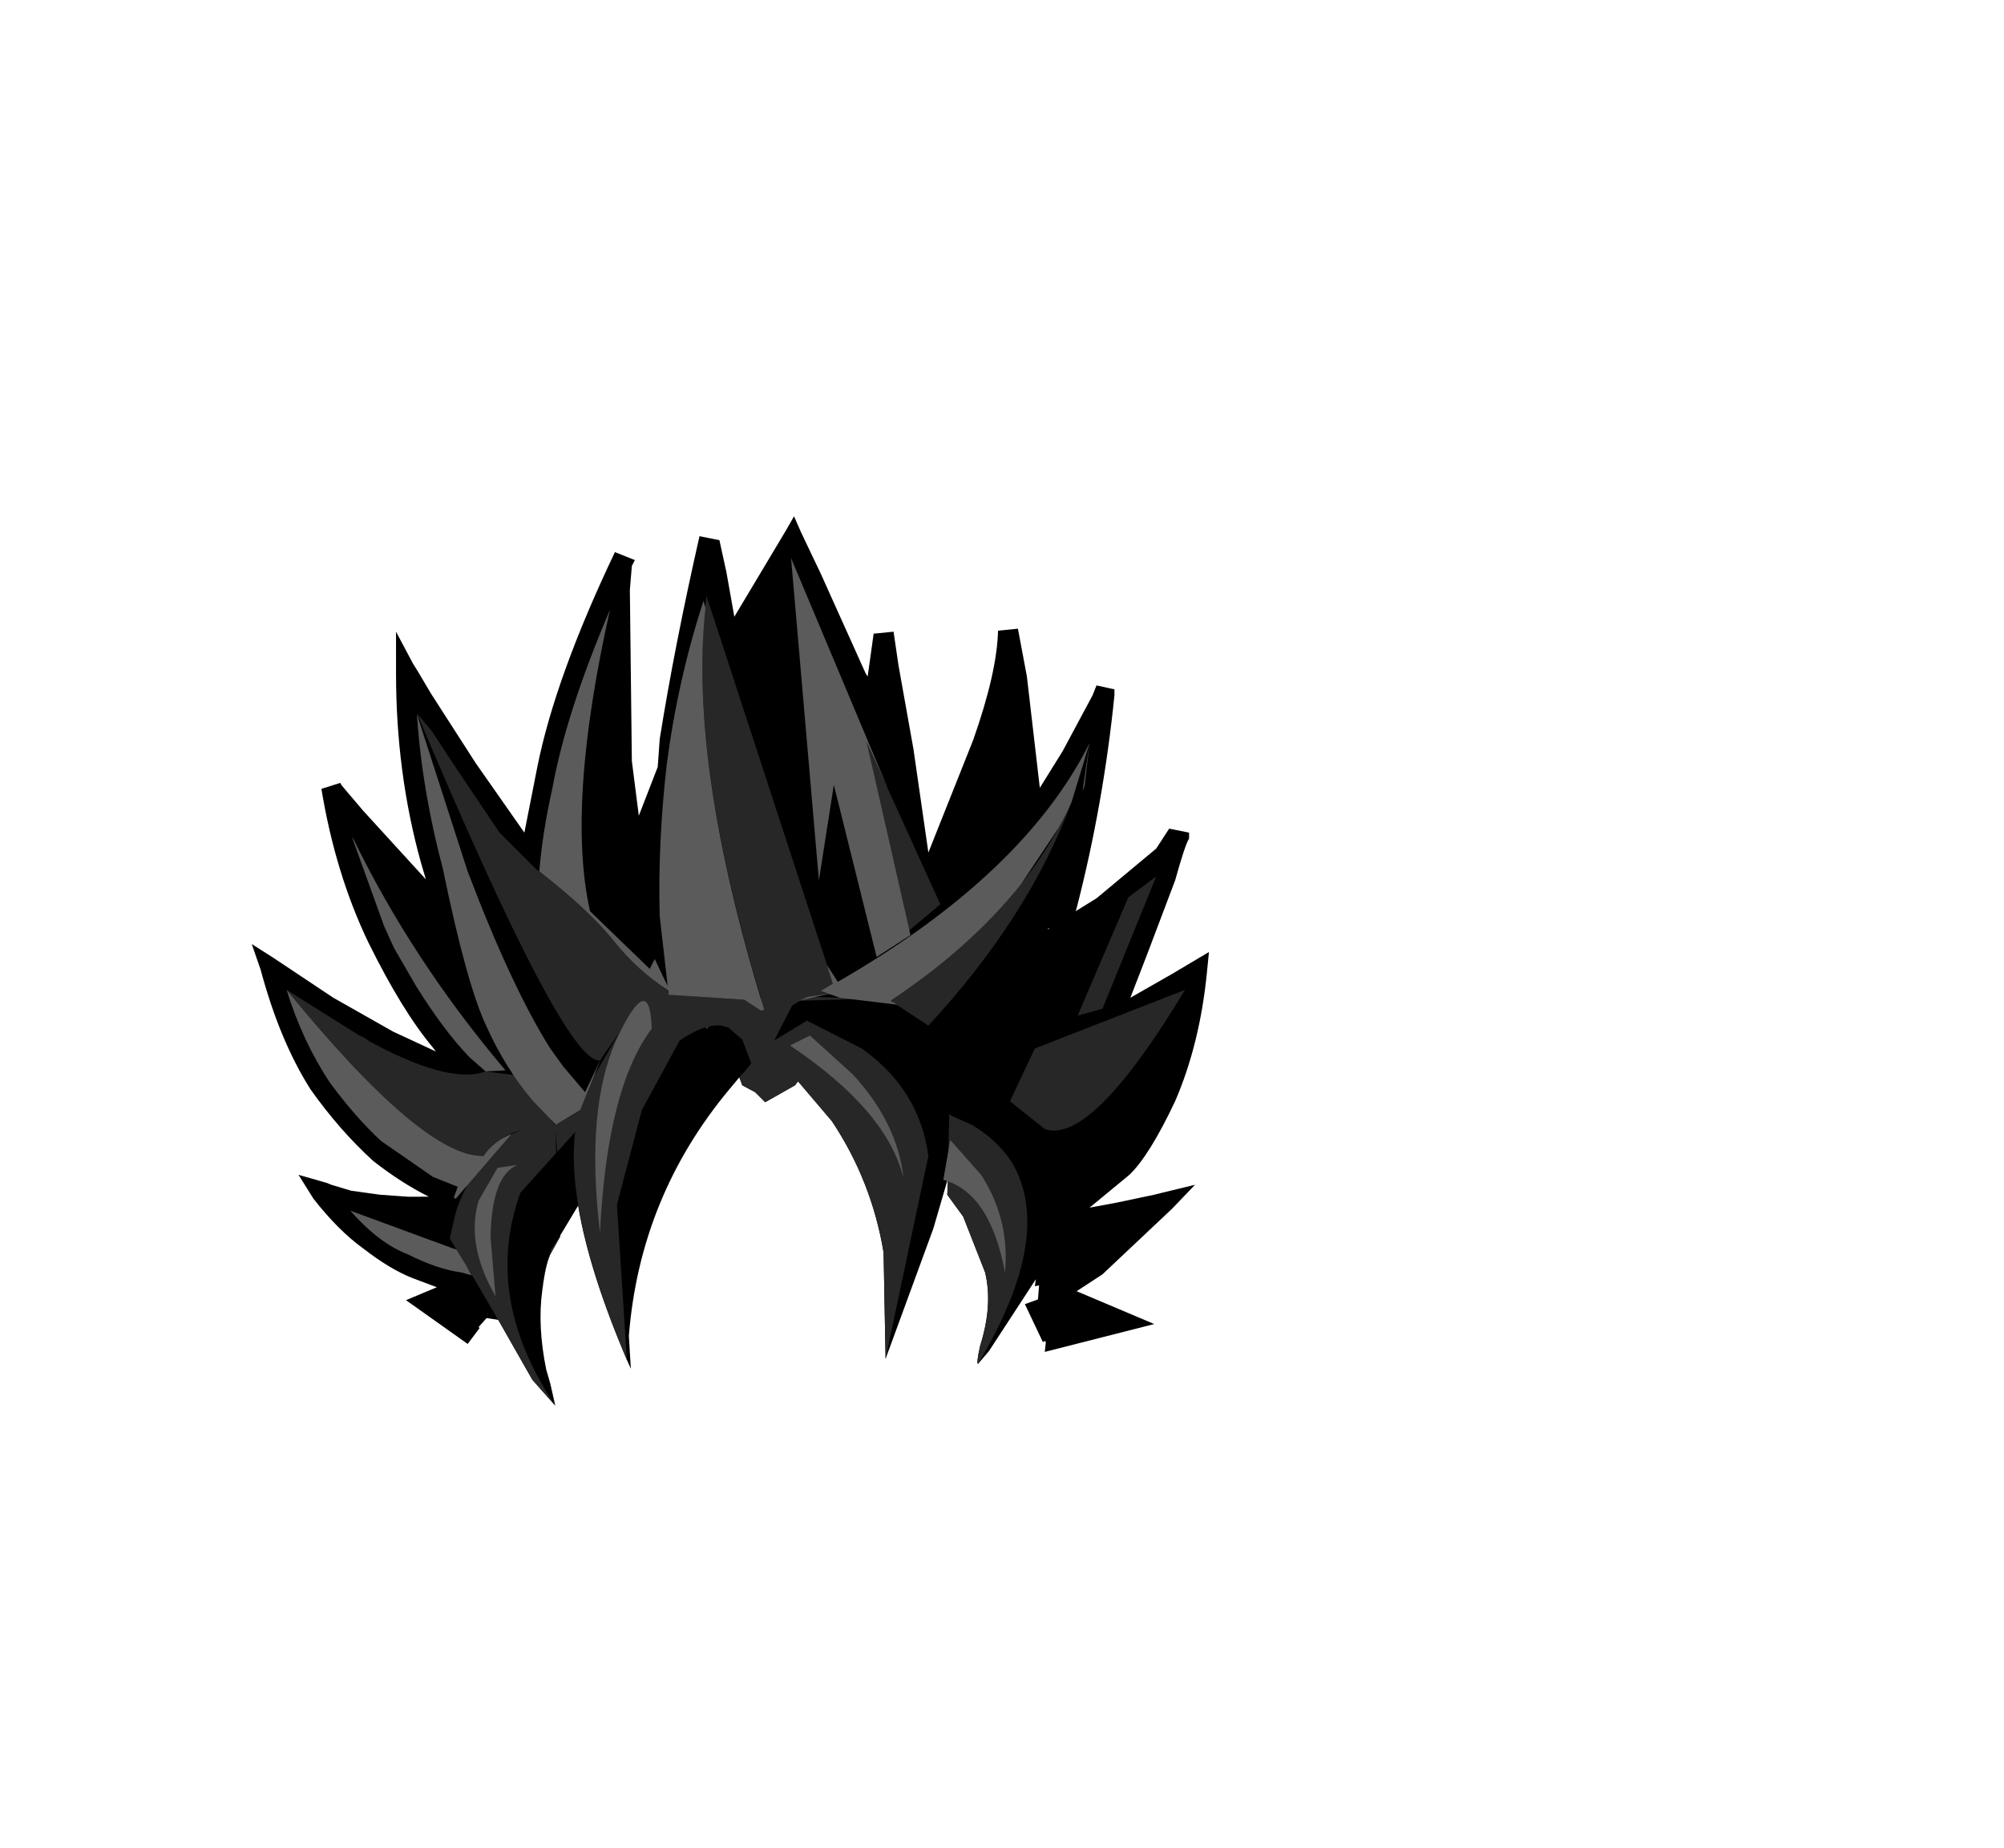<svg xmlns="http://www.w3.org/2000/svg" xmlns:xlink="http://www.w3.org/1999/xlink" width="100.7" height="92.9"><g transform="translate(38.65 49.75)"><use xlink:href="#a" width="48.1" height="42" transform="translate(-26 -23.8)"/><use xlink:href="#b" width="45.15" height="42.6" transform="translate(-24.25 -21.7)"/><use xlink:href="#c" width="45.15" height="40.7" transform="translate(-24.25 -19.8)"/><use xlink:href="#d" width="40.35" height="37.1" transform="translate(-24.25 -21.7)"/></g><defs><path id="e" fill-rule="evenodd" d="m40.75 11.8 1.5-2.8.2-.5.9.2V9q-.55 5.45-1.9 10.7l-.05.15 1.05-.65 3-2.5.65-1 1 .2v.3q-.2.3-.7 2.1L45 22l-.85 2.2 2.1-1.2 1.85-1.1-.1 1q-.35 3.6-1.6 6.5-1.3 2.75-2.3 3.7l-2 1.65 1.35-.25 1.9-.4.4-.1 1.65-.4-1.15 1.2-3.5 3.3-1.3.85 3.9 1.65-5.5 1.4.05-.45-.4-2.1.1-1.25q-.05-.8-.85-.9l-.95-3.1q-4.15-6.65-11.05-6.65-2.95 0-7.25 2.75-3.3 2.05-4.85 3.8-.35.4-1.75 3.9l-.4.95v1.15l-.05.3-.65-.1-.4.45.05.05-.6.8-3.1-2.2 1.55-.65-1.2-.45q-1.15-.45-2.5-1.5-1.25-.9-2.5-2.5l-.75-1.2 1.4.4.25.1 1 .3 1.45.2 1.4.1H8.9q-1.4-.7-2.8-1.8-1.7-1.55-3.15-3.6-1.55-2.45-2.5-6L0 21.5l1.1.7.9.6 2.1 1.4 3 1.7 2.15 1-.15-.2q-1.55-1.85-3.25-5.3-1.65-3.45-2.35-7.7l.95-.3.05.1.25.3.85 1 3.15 3.45-.25-.85q-1.25-4.5-1.25-9.5V5.8l.85 1.6.25.4L9 8.9l2.25 3.5 2.45 3.5.65-3.3q.9-4.5 3.9-10.8l1 .4-.15.3-.1 1.2.1 8.6.35 2.75.95-2.45.1-1.4q.75-4.7 2-10.2l1 .2.35 1.6.4 2.25L26.85.7l.4-.7.35.8 1 2.1 2.25 5 .1.15.3-2.15 1-.1.25 1.7.75 4.2.75 5.2 2.25-5.65q1.2-3.4 1.25-5.5l1-.1.45 2.4.65 5.6 1.15-1.85m-.8 8.85.05.1h.05v-.05l-.1-.05m-7 .65H33l-.05-.05v.05M9.85 39.65v-.1l-.1.05.1.05"/><path id="f" fill-rule="evenodd" d="m43.25 17.1-.55 1.5-1.2 3-.45 1-.3.7-.05.05-.1.15 4.55-1.8q-.6 3.45-1.55 5.5-.75 1.75-2 3.1l-1.85 1.5-.55.2-.1.1H39l.1.3-.2-.35v.05l-.25 1.5h.05l.8.1 3.1-.4-2.85 2.3-1.65.9-.5.1.05-.35-2.35 3.6-.55.65q-.1 0 .1-.9.65-2.05.25-3.7L34 33.1l-.8-1.1.05-.7h-.05l-.7 2.4-2.4 6.55-.1-5.35q-.6-3.6-2.6-6.6l-1.7-2-.15.2-1.5.85-.5-.5-.65-.35-.15-.4-.5.6q-4.5 5.4-5.05 12.4l.1 1.65-.2-.45q-1.9-4.45-2.45-7.75l-.9 1.5v.05l-.5.9q-.25.55-.4 1.8-.25 1.8.2 4l.2.7.25 1.1-1.15-1.3-1.65-2.9-.3-.5v-.1l-.85-1.4H9.5l-.2-.35-.55-.15Q7.6 35.75 6.1 35q-1.45-.55-2.9-2.2l4.25.2 1.05-.65v-.15l-.1-.05.2-.55-1.25-.5-2.6-1.8Q3.5 28.15 2.2 26.4.8 24.3 0 21.7l3.6 2.25.25.15.35.2q3.95 2.15 5.75 1.55l-.1-.05-.65-.7q-1.3-1.4-2.7-3.6l-1.1-1.9q-1.2-2.4-2.05-5.4L3.3 14l-.1-.4 3.5 3.6.9.9q.8 2.25 1.9 4.3l.25.45q-.9-2.25-1.9-7.25-1.05-3.95-1.3-7.75V7.8l-.05-.3 1.85 2.8.05.05.45.75 1.05 1.6.6.85.2.25 1.8 1.8.2.15q.15-1.9.65-4.15.7-3.85 2.9-9l.1 7.7.65 4.8.05.15.5 2.05.05.3.4-2.3.9-2.75.2-2.15q.6-4.75 2.15-9.15L22.4 5.1l.45-.95.05.05L25.35 0l1.5 3.1q1.25 2.65 1.9 4.6l.6 1.5.65-2.5.7 4 .45 2.95 1.35 2.9.85-2 1.65-3.8 1.25-3.9.6 5.5.2 1.75q2.05-2.3 3.3-4.8l-.25 2.15-.1.25-.9 4.2-1.25 4.1.5-.3 3.95-2.6v-.05l.45-.35.1-.05.85-.65-.45 1.1m-29.8 11.35.05.05h.05l-.1-.05m-5.95 8.8 1.8-.35.35.7.1.2-.4.95-1.85-1.5M35.35 26.3l.1-.05h-.05l-.05.05m1.75 11.2 1.25-.45 2.55 1.25-2.9 1.1-.9-1.9"/><path id="g" fill="#272727" fill-rule="evenodd" d="m23 20.3.15.1.7-.15Q20.1 7.85 21.1 0l6.4 19.6.1.4-1.35.15 3 .1-3.45.1-.4.25-.9 1.75 1.65-1 2.75 1.4q2.9 2.05 3.35 5.4l-2.15 10.2L30 33q-.6-3.6-2.6-6.6l-1.7-2-.15.2-1.5.85-.5-.5-.65-.35-.15-.4-.2.25.4-.5-.05.1.45-.55-.45-1.2-.7-.6-.35-.1q-.85-.1-2.1.75l-1.9 3.5-1.25 4.75.5 7.8q-3.1-7.35-2.6-11.45l-.9 1-.1-1.15.05 1.2-1.8 2q-1.9 5.25 1.75 10.7l-1.15-1.3-1.65-2.9L9 33.6l-.8-1.3.3-1.3q.3-1 1.25-2.6.6-1 2.05-1.55-1.25.35-1.9 1.3-3 .1-9.9-8.35l3.9 2.45Q8.15 24.6 10 23.9l1.55.2 1.95 2.5 1.2-.7.3-.95.15-.3 1.6-2.75-1 1.45Q14 23.6 6.55 5.9l.75.9 1.05 1.6 2.35 3.5 1.8 1.8q2.65 2.05 3.95 3.65 1.3 1.6 2.95 2.65l-.1.05 3.7.25m15.8-8.65.65-1.3q-2.15 5.8-7.2 11.25l-1.9-1.25q5.7-3.75 8.45-8.7m4.9 2.45L41 20.75l-1.25.35 2.55-5.95 1.4-1.05m-12.45 2.75-2.1-9.5 3.7 8.15-1.6 1.35m-18 22.75.25 1.1-.45-1.8.2.7m.5-7.4-.5.9q-.25.55-.4 1.8.1-1.1.45-2.05l.45-.7v.05m22.6-6.8 1.25-2.65 7.55-2.95q-4.7 7.8-7.05 7l-1.75-1.4m-1.9 1.2q1.2.7 1.95 1.8 2.25 3.65-1.65 10.2-.1 0 .1-.9.65-2.05.25-3.7L34 31.2l-.8-1.1.1-4.05h.05v.05l1.1.5"/><path id="h" fill="#5b5b5b" fill-rule="evenodd" d="m39.45 12.25-.25.55-.4.75-1.9 2.85q-2.55 3.2-6.55 5.85l.35.2-2.9-.35-.55-.2-1.5.35.45-.2 1.05-.15-.4-.15.6-.35-.3-.95.55.85q9.35-5.4 12.65-12l-.25 2.15-.1.25.35-2.4-.9 2.95m-18.5-10.1.1.35Q20.2 10.35 24 22.7l-.15.05-.85-.55-3.8-.25v-.2q-1.55-1-2.75-2.5-1.25-1.55-3.75-3.5.15-1.9.65-4.15.7-3.85 2.9-9-2.2 9.85-1 15.15l3 2.9.25-.5.45.95.2.4-.4-3.5q-.1-3.65.35-7.6.55-4.25 1.85-8.25m9.25 9.4-1.05-2.3 2.2 9.7-1.7 1.1-2.15-8.65-.75 4.8L25.35 0l4.85 11.55m-9.05 12 .05.05-.15.05.1-.1m5.15.45 2.15 1.95q2.25 2.45 2.55 5.2-.85-3.4-5.7-6.65l1-.5m-23-10q3 6.2 7.7 11.75l-1 .05-.8-.7q-1.3-1.35-2.7-3.6l-1.1-1.9-.5-1.1-1.55-4.3-.05-.2m.3 9.95.25.15.35.2-.3-.15-.3-.2m6.45-.4q-1-2.1-2.2-7.95-1.05-3.95-1.3-7.75l2.55 7.9q2.2 5.8 4.15 8.9l.65.9 1.1 1.3.8-1.7-1.05 2.6-1.25.75h.05l-1.2-1.25q-1.35-1.6-2.3-3.7m8.3.1q-2.25 3-2.6 10.25-.75-6.25.85-9.75 1.65-3.5 1.75-.5M4.75 29.3Q3.5 28.15 2.2 26.4.8 24.3 0 21.7q6.9 8.45 9.9 8.35.5-.75 1.4-1.1L8.5 32.2l-.1-.05.2-.55-1.25-.5-2.6-1.8m5.85 1.35 1-.15q-1.3.55-1.35 3.65l.25 2.95q-1.5-2.6-.85-4.8l.95-1.65M8.5 34.7l.5.8.3.55-.55-.15Q7.6 35.75 6.1 35q-1.45-.55-2.9-2.2l5.3 1.95v-.05m24.85-5.45L34.9 31q1.45 2.25 1.2 4.9-.75-4-3.1-4.65l.35-2"/><use xlink:href="#e" id="a" width="48.1" height="42"/><use xlink:href="#f" id="b" width="45.15" height="42.6"/><use xlink:href="#g" id="c" width="45.15" height="40.7"/><use xlink:href="#h" id="d" width="40.35" height="37.1"/></defs></svg>
